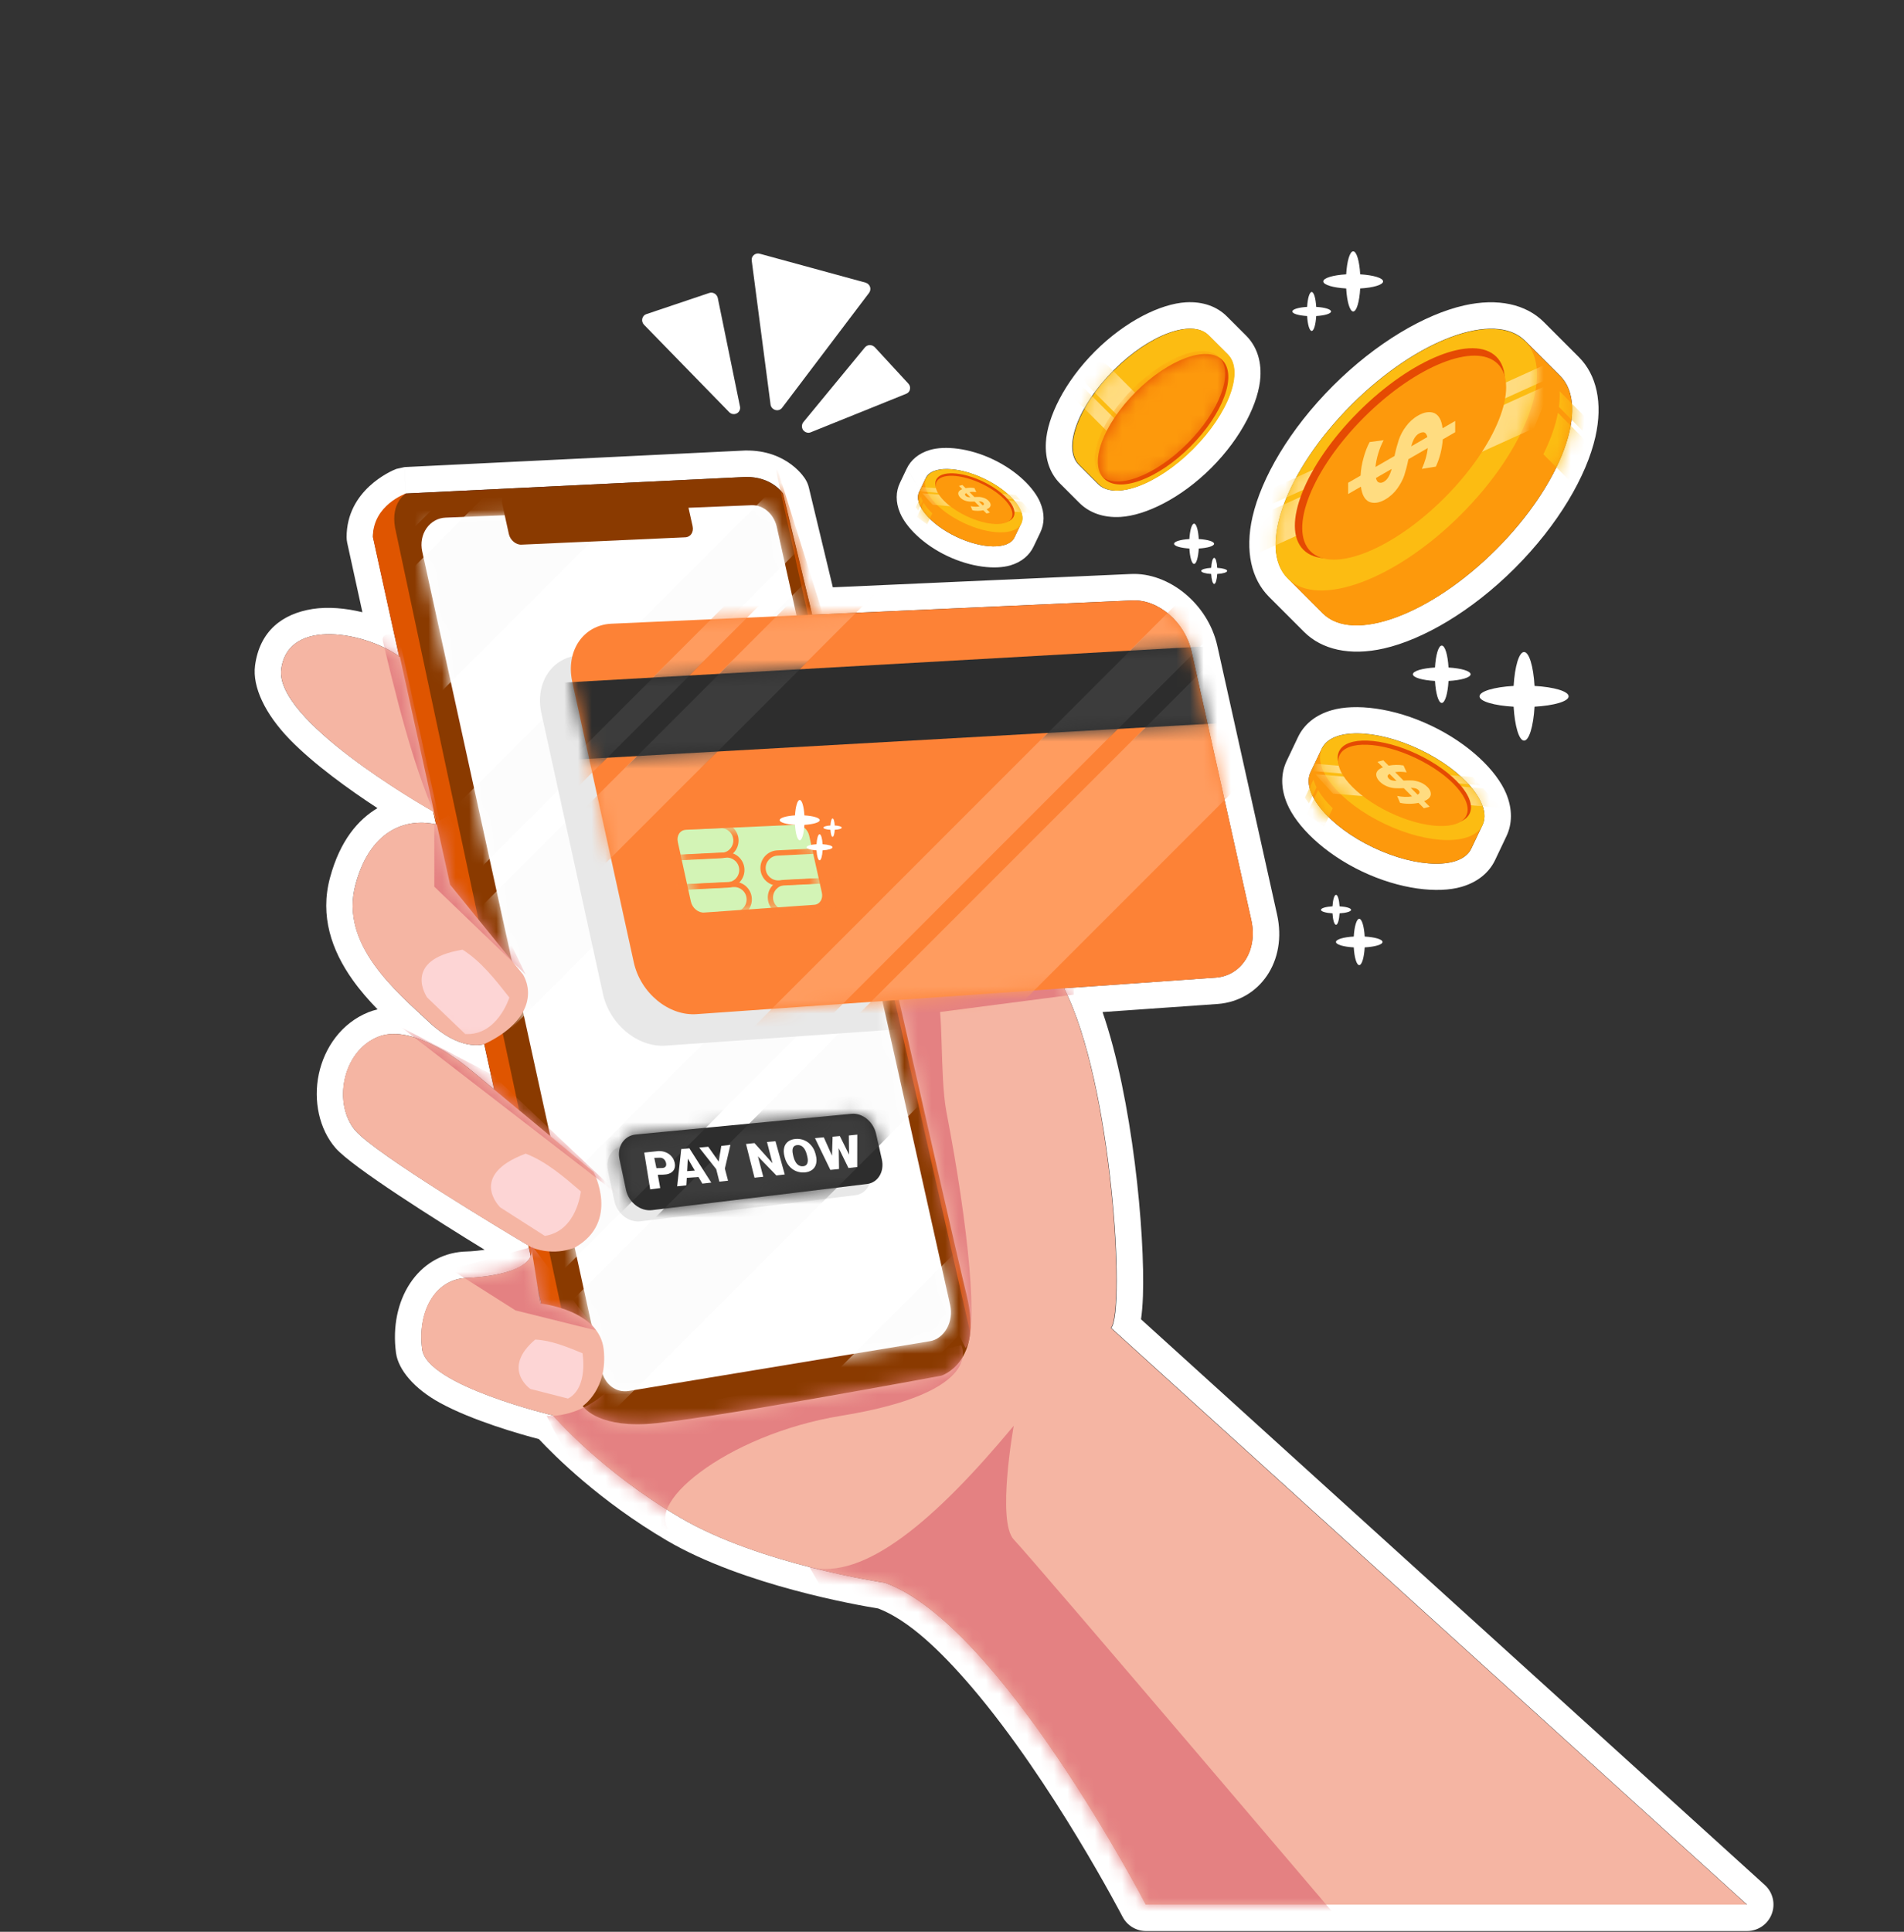 <svg width="140" height="142" viewBox="0 0 140 142" fill="none" xmlns="http://www.w3.org/2000/svg">
<rect x="0" y="0" width="140" height="142" fill="#333333" stroke="none"/>
<path fill-rule="evenodd" clip-rule="evenodd" d="M106.509 50.056C107.44 50.003 108.132 49.803 108.132 49.564C108.132 49.325 107.44 49.121 106.509 49.068C106.455 48.143 106.253 47.454 106.012 47.454C105.77 47.454 105.568 48.143 105.514 49.068C104.583 49.121 103.891 49.324 103.891 49.564C103.891 49.804 104.583 50.003 105.514 50.056C105.568 50.981 105.77 51.67 106.012 51.67C106.253 51.67 106.455 50.981 106.509 50.056Z" fill="white"/>
<path fill-rule="evenodd" clip-rule="evenodd" d="M97.977 67.137C97.491 67.109 97.13 67.005 97.13 66.88C97.13 66.754 97.491 66.649 97.977 66.621C98.006 66.137 98.111 65.777 98.237 65.777C98.363 65.777 98.469 66.137 98.497 66.621C98.983 66.649 99.344 66.754 99.344 66.88C99.344 67.005 98.983 67.109 98.497 67.137C98.469 67.62 98.363 67.98 98.237 67.98C98.111 67.98 98.005 67.62 97.977 67.137Z" fill="white"/>
<path fill-rule="evenodd" clip-rule="evenodd" d="M96.78 23.231C96.744 23.859 96.609 24.326 96.447 24.326C96.286 24.326 96.149 23.859 96.113 23.231C95.488 23.195 95.024 23.058 95.024 22.895C95.024 22.732 95.488 22.596 96.113 22.559C96.149 21.931 96.286 21.464 96.447 21.464C96.609 21.464 96.744 21.931 96.78 22.559C97.404 22.596 97.869 22.732 97.869 22.895C97.869 23.058 97.404 23.195 96.78 23.231Z" fill="white"/>
<path fill-rule="evenodd" clip-rule="evenodd" d="M89.502 42.191C89.478 42.612 89.388 42.925 89.279 42.925C89.171 42.925 89.079 42.612 89.055 42.191C88.637 42.167 88.325 42.075 88.325 41.966C88.325 41.858 88.637 41.766 89.055 41.741C89.08 41.321 89.171 41.008 89.279 41.008C89.388 41.008 89.478 41.321 89.502 41.741C89.92 41.766 90.232 41.858 90.232 41.966C90.232 42.075 89.921 42.167 89.502 42.191Z" fill="white"/>
<path fill-rule="evenodd" clip-rule="evenodd" d="M112.834 51.947C114.272 51.865 115.34 51.556 115.34 51.187C115.34 50.816 114.271 50.503 112.834 50.421C112.751 48.992 112.438 47.928 112.065 47.928C111.693 47.928 111.38 48.992 111.296 50.421C109.859 50.503 108.79 50.816 108.79 51.187C108.79 51.556 109.859 51.865 111.296 51.947C111.38 53.376 111.693 54.44 112.065 54.44C112.438 54.44 112.751 53.376 112.834 51.947Z" fill="white"/>
<path fill-rule="evenodd" clip-rule="evenodd" d="M99.542 69.64C98.791 69.597 98.232 69.436 98.232 69.242C98.232 69.049 98.791 68.885 99.542 68.843C99.586 68.096 99.749 67.54 99.944 67.54C100.138 67.54 100.302 68.096 100.345 68.843C101.096 68.885 101.655 69.049 101.655 69.242C101.655 69.436 101.096 69.597 100.345 69.64C100.302 70.387 100.138 70.942 99.944 70.942C99.749 70.942 99.586 70.387 99.542 69.64Z" fill="white"/>
<path fill-rule="evenodd" clip-rule="evenodd" d="M100.015 21.204C99.959 22.174 99.751 22.896 99.501 22.896C99.252 22.896 99.04 22.174 98.984 21.204C98.02 21.148 97.301 20.937 97.301 20.685C97.301 20.434 98.02 20.223 98.984 20.166C99.04 19.196 99.251 18.475 99.501 18.475C99.751 18.475 99.959 19.196 100.015 20.166C100.979 20.223 101.697 20.434 101.697 20.685C101.697 20.937 100.979 21.148 100.015 21.204Z" fill="white"/>
<path fill-rule="evenodd" clip-rule="evenodd" d="M88.145 40.32C88.108 40.969 87.969 41.453 87.801 41.453C87.633 41.453 87.492 40.969 87.455 40.32C86.808 40.282 86.328 40.14 86.328 39.972C86.328 39.803 86.809 39.662 87.455 39.624C87.492 38.975 87.633 38.491 87.801 38.491C87.969 38.491 88.108 38.975 88.145 39.624C88.791 39.662 89.272 39.803 89.272 39.972C89.272 40.14 88.791 40.282 88.145 40.32Z" fill="white"/>
<path fill-rule="evenodd" clip-rule="evenodd" d="M29.826 36.288L29.752 34.334L54.738 33.118C54.756 33.117 54.775 33.116 54.798 33.116C57.953 33.063 59.213 35.218 59.213 35.218C59.33 35.402 59.418 35.606 59.47 35.819C59.47 35.819 60.165 38.689 61.238 43.172L83.158 42.194C85.925 42.064 88.818 44.367 89.508 47.472L93.9 67.214C94.67 70.671 92.621 73.549 89.564 73.797C89.555 73.798 89.55 73.798 89.541 73.799L81.071 74.394C83.264 80.731 84.203 90.629 84.039 95.282C84.016 95.946 83.965 96.517 83.899 96.978L129.763 138.559C130.361 139.099 130.561 139.95 130.272 140.7C129.983 141.45 129.264 141.945 128.457 141.945H84.268C83.54 141.945 82.877 141.541 82.541 140.897C82.541 140.897 77.398 130.993 71.472 124.042C69.181 121.361 66.819 119.097 64.575 118.235C63.133 118.003 54.658 116.534 49.053 113.25C44.106 110.351 40.765 107.006 39.627 105.786C38.236 105.421 34.736 104.426 32.351 103.119C30.456 102.083 29.285 100.686 29.117 99.445C28.599 95.551 30.718 92.22 34.091 92.004C34.119 92.002 34.152 92.001 34.181 92.001C34.181 92.001 34.843 91.989 35.636 91.87C32.099 89.701 25.892 85.791 24.674 84.388C23.471 83.002 23.027 80.911 23.442 78.952C23.863 76.987 25.118 75.209 27.069 74.415C27.293 74.323 27.526 74.251 27.764 74.197C27.115 73.528 26.476 72.802 25.925 72.023C24.39 69.862 23.508 67.333 24.264 64.524C25.006 61.759 26.36 60.233 27.755 59.404C25.706 58.064 23.102 56.203 21.301 54.349C19.49 52.481 18.548 50.488 18.753 48.926C19.094 46.373 20.774 45.113 22.981 44.765C24.115 44.587 25.412 44.704 26.648 45.003L25.529 39.895C25.501 39.758 25.486 39.619 25.486 39.478C25.486 36.04 28.73 34.625 29.14 34.47L29.751 34.334L29.826 36.299C29.121 36.68 27.427 37.79 27.427 39.478L29.35 48.248C27.021 46.543 21.197 45.302 20.679 49.182C20.18 52.93 30.918 59.112 31.851 59.642L32.061 60.596C30.214 60.17 27.311 60.668 26.139 65.029C24.954 69.437 29.177 72.905 31.548 75.133C33.802 77.252 35.449 76.801 35.604 76.752L36.331 80.073L34.507 78.562C34.507 78.562 30.48 75.126 27.801 76.216C25.122 77.306 24.483 81.203 26.14 83.112C27.652 84.853 37.176 90.55 38.847 91.542L39.025 92.354C38.352 93.866 34.218 93.945 34.218 93.945C31.908 94.093 30.69 96.522 31.044 99.189C31.404 101.855 40.676 104.047 40.676 104.047C40.676 104.047 44.172 108.136 50.038 111.572C55.904 115.009 65.064 116.344 65.064 116.344C73.539 119.352 84.268 140 84.268 140H128.457L81.71 97.615C82.76 96.383 81.813 79.606 78.238 72.644L89.405 71.859C91.328 71.703 92.485 69.81 92.005 67.636L87.609 47.895C87.128 45.728 85.173 44.044 83.245 44.136L59.721 45.187C58.433 39.821 57.579 36.276 57.579 36.276C57.579 36.276 56.771 35.029 54.83 35.061L29.849 36.276C29.849 36.276 29.84 36.281 29.826 36.288L29.826 36.288ZM39.617 95.058L39.785 95.823C39.752 95.818 39.738 95.817 39.738 95.817L39.617 95.058ZM96.671 56.121L97.199 55.013C97.917 53.508 101.147 53.547 104.404 55.099C107.661 56.652 109.729 59.134 109.01 60.638L108.483 61.746L108.179 62.384C107.461 63.889 104.236 63.849 100.974 62.297C97.717 60.745 95.654 58.263 96.368 56.759L96.671 56.121L95.444 54.176L94.613 55.923C94.179 56.832 94.151 57.921 94.641 59.081C95.337 60.731 97.338 62.718 100.138 64.053C102.943 65.388 105.748 65.689 107.465 65.189C108.674 64.838 109.5 64.129 109.934 63.22L110.764 61.474C111.198 60.565 111.227 59.476 110.741 58.316C110.046 56.666 108.044 54.679 105.239 53.344C102.439 52.009 99.634 51.708 97.912 52.208C96.704 52.558 95.878 53.267 95.444 54.176L96.671 56.121H96.671ZM93.311 43.872L95.892 46.452C97.185 47.745 99.252 48.237 101.758 47.667C104.619 47.016 108.203 44.947 111.395 41.754C114.587 38.56 116.659 34.98 117.307 32.118C117.877 29.609 117.387 27.543 116.094 26.25L113.513 23.669C112.221 22.376 110.153 21.884 107.643 22.455C104.782 23.105 101.203 25.174 98.006 28.368C94.814 31.562 92.747 35.142 92.093 38.003C91.524 40.512 92.019 42.579 93.311 43.872H93.311ZM94.684 42.497C92.463 40.274 94.567 34.559 99.383 29.743C104.199 24.927 109.916 22.822 112.137 25.045L114.718 27.625C116.939 29.848 114.835 35.563 110.019 40.379C105.203 45.195 99.491 47.3 97.264 45.077L94.684 42.497ZM67.65 36.02L68.075 35.13C68.499 34.237 70.412 34.26 72.349 35.181C74.286 36.102 75.508 37.576 75.084 38.469L74.589 39.505C74.165 40.398 72.251 40.375 70.314 39.454C68.378 38.532 67.155 37.059 67.58 36.166L67.65 36.02L66.665 34.458L66.171 35.495C65.868 36.13 65.835 36.892 66.18 37.703C66.619 38.747 67.87 40.02 69.643 40.864C71.416 41.708 73.194 41.878 74.282 41.562C75.126 41.316 75.696 40.812 75.999 40.177L76.494 39.14C76.797 38.505 76.83 37.743 76.484 36.932C76.045 35.888 74.795 34.615 73.022 33.771C71.248 32.927 69.47 32.757 68.383 33.073C67.538 33.319 66.964 33.823 66.666 34.458L67.65 36.02H67.65ZM91.632 24.676L90.222 23.267C89.504 22.544 88.468 22.148 87.194 22.223C85.365 22.329 82.76 23.584 80.511 25.832C78.262 28.081 77.007 30.683 76.904 32.516C76.829 33.791 77.226 34.823 77.945 35.546L79.354 36.955C80.077 37.678 81.108 38.074 82.387 37.999C84.216 37.893 86.82 36.639 89.07 34.39C91.319 32.141 92.57 29.539 92.677 27.707C92.751 26.432 92.355 25.399 91.631 24.677L91.632 24.676ZM90.26 26.051L88.85 24.642C87.637 23.428 84.515 24.578 81.888 27.207C79.256 29.837 78.108 32.957 79.321 34.171L80.731 35.58C81.944 36.794 85.066 35.644 87.693 33.014C90.325 30.385 91.473 27.265 90.26 26.051Z" fill="white"/>
<path fill-rule="evenodd" clip-rule="evenodd" d="M29.841 36.28C29.841 36.28 27.415 37.12 27.415 39.477C27.415 39.477 38.941 91.893 41.041 101.502C41.275 102.528 41.928 103.396 42.861 103.854C43.468 104.129 44.028 104.339 44.588 104.372L29.841 36.28Z" fill="#DF5500"/>
<path fill-rule="evenodd" clip-rule="evenodd" d="M29.047 38.782L42.954 104.073C42.954 104.073 42.954 105.127 47.854 104.833L69.974 101.319C69.974 101.319 72.121 100.61 71.468 95.915C70.861 91.225 57.561 36.276 57.561 36.276C57.561 36.276 56.767 35.029 54.807 35.062L29.841 36.276C29.841 36.276 28.721 36.938 29.047 38.782Z" fill="#8A3A00"/>
<mask id="mask0_51_2285" style="mask-type:luminance" maskUnits="userSpaceOnUse" x="28" y="35" width="44" height="70">
<path d="M29.048 38.782L42.955 104.074C42.955 104.074 42.955 105.128 47.855 104.834L69.975 101.32C69.975 101.32 72.122 100.611 71.468 95.916C70.862 91.227 57.562 36.276 57.562 36.276C57.562 36.276 56.768 35.031 54.808 35.063L29.842 36.276C29.842 36.276 28.722 36.939 29.048 38.782Z" fill="white"/>
</mask>
<g mask="url(#mask0_51_2285)">
<path fill-rule="evenodd" clip-rule="evenodd" d="M71.976 100.775C66.889 78.254 61.663 55.783 56.763 33.188L61.709 48.998L68.849 67.394L72.489 96.888L71.976 100.775Z" fill="#DF5500"/>
</g>
<path fill-rule="evenodd" clip-rule="evenodd" d="M57.115 38.73C56.902 37.778 56.117 37.102 55.261 37.137C50.94 37.312 38.053 37.835 32.757 38.05C32.2 38.072 31.689 38.359 31.359 38.835C31.028 39.311 30.913 39.929 31.043 40.525C33.301 50.833 42.252 91.69 44.236 100.742C44.459 101.762 45.305 102.4 46.228 102.248C50.788 101.494 63.505 99.393 68.38 98.587C68.882 98.504 69.335 98.163 69.62 97.656C69.905 97.149 69.996 96.526 69.868 95.95C67.654 86.018 59.005 47.21 57.115 38.73" fill="white"/>
<mask id="mask1_51_2285" style="mask-type:luminance" maskUnits="userSpaceOnUse" x="30" y="37" width="40" height="66">
<path d="M57.111 38.731C56.899 37.779 56.114 37.103 55.257 37.138C50.936 37.313 38.049 37.836 32.754 38.051C32.197 38.073 31.686 38.36 31.355 38.836C31.025 39.312 30.909 39.93 31.04 40.526C33.298 50.834 42.249 91.691 44.232 100.743C44.456 101.763 45.302 102.401 46.224 102.249C50.784 101.495 63.501 99.394 68.376 98.588C68.878 98.505 69.331 98.165 69.617 97.657C69.902 97.15 69.992 96.527 69.864 95.951C67.65 86.019 59.001 47.211 57.111 38.731" fill="white"/>
</mask>
<g mask="url(#mask1_51_2285)">
<path d="M94.954 42.708L20.564 117.098L26.147 122.68L100.537 48.29L94.954 42.708Z" fill="#FCFCFC"/>
<path d="M77.138 24.892L2.748 99.282L8.33 104.865L82.72 30.475L77.138 24.892Z" fill="#FCFCFC"/>
<path d="M62.178 9.937L-12.212 84.327L-6.63 89.91L67.76 15.52L62.178 9.937Z" fill="#FCFCFC"/>
<path d="M90.326 38.087L15.936 112.478L19.113 115.654L93.502 41.264L90.326 38.087Z" fill="#FCFCFC"/>
<path d="M107.275 55.033L32.885 129.423L36.061 132.599L110.451 58.209L107.275 55.033Z" fill="#FCFCFC"/>
<path d="M72.51 20.271L-1.88 94.661L1.296 97.838L75.686 23.448L72.51 20.271Z" fill="#FCFCFC"/>
<path d="M57.559 5.315L-16.831 79.705L-13.655 82.882L60.735 8.491L57.559 5.315Z" fill="#FCFCFC"/>
<path fill-rule="evenodd" clip-rule="evenodd" d="M85.35 50.212C84.868 48.046 82.915 46.362 80.984 46.454L42.685 48.164C40.607 48.263 39.316 50.179 39.812 52.441L44.333 73.05C44.831 75.321 46.921 77.028 48.989 76.86L87.146 74.177C89.068 74.021 90.228 72.128 89.744 69.954L85.35 50.213L85.35 50.212Z" fill="#E8E8E8"/>
</g>
<path fill-rule="evenodd" clip-rule="evenodd" d="M63.563 84.16C63.363 83.273 62.554 82.617 61.755 82.696L45.889 84.217C45.029 84.302 44.493 85.123 44.699 86.049L45.177 88.295C45.383 89.225 46.25 89.888 47.106 89.774L62.912 87.853C63.709 87.748 64.189 86.939 63.989 86.049L63.563 84.16Z" fill="#E8E8E8"/>
<path fill-rule="evenodd" clip-rule="evenodd" d="M64.417 83.338C64.217 82.451 63.408 81.795 62.608 81.874L46.743 83.394C45.883 83.479 45.347 84.301 45.553 85.227L46.031 87.473C46.237 88.403 47.103 89.065 47.959 88.952L63.766 87.031C64.562 86.926 65.043 86.117 64.842 85.227L64.416 83.338H64.417Z" fill="#2D2D2D"/>
<mask id="mask2_51_2285" style="mask-type:luminance" maskUnits="userSpaceOnUse" x="45" y="81" width="20" height="8">
<path d="M64.424 83.338C64.225 82.451 63.416 81.795 62.616 81.874L46.751 83.394C45.89 83.479 45.355 84.301 45.56 85.227L46.038 87.473C46.245 88.403 47.111 89.065 47.967 88.952L63.773 87.031C64.57 86.926 65.05 86.117 64.85 85.227L64.424 83.338H64.424Z" fill="white"/>
</mask>
<g mask="url(#mask2_51_2285)">
<path d="M94.969 42.712L20.579 117.102L26.162 122.684L100.552 48.294L94.969 42.712Z" fill="#3C3C3C"/>
<path d="M90.35 38.093L15.96 112.482L19.137 115.659L93.527 41.269L90.35 38.093Z" fill="#3C3C3C"/>
</g>
<path d="M48.368 86.357L48.546 87.331L47.809 87.428L47.369 84.722L48.414 84.612C48.614 84.607 48.796 84.639 48.964 84.709C49.136 84.779 49.276 84.881 49.387 85.016C49.503 85.15 49.574 85.303 49.611 85.477C49.664 85.732 49.616 85.939 49.469 86.097C49.319 86.254 49.082 86.338 48.769 86.346L48.368 86.356L48.368 86.357ZM48.266 85.868L48.675 85.858C48.797 85.855 48.882 85.822 48.934 85.759C48.987 85.696 48.999 85.608 48.976 85.497C48.95 85.374 48.895 85.277 48.815 85.206C48.734 85.134 48.639 85.099 48.526 85.1L48.108 85.111L48.266 85.868H48.266Z" fill="white"/>
<path d="M51.36 86.519L50.501 86.579L50.469 87.131L49.792 87.204L50.092 84.464L50.69 84.41L52.299 86.931L51.644 87.005L51.359 86.519H51.36ZM50.526 86.087L51.088 86.048L50.575 85.169L50.526 86.087H50.526Z" fill="white"/>
<path d="M52.845 85.386L53.037 84.229L53.706 84.158L53.3 85.899L53.533 86.789L52.894 86.86L52.664 85.943L51.41 84.356L52.077 84.295L52.844 85.386L52.845 85.386Z" fill="white"/>
<path d="M57.702 86.332L57.087 86.405L55.729 85.004L56.122 86.502L55.478 86.57L54.854 84.091L55.476 84.026L56.8 85.504L56.396 83.943L57.02 83.887L57.703 86.332L57.702 86.332Z" fill="white"/>
<path d="M59.989 84.918C60.049 85.151 60.055 85.362 60.006 85.549C59.961 85.736 59.862 85.884 59.713 85.994C59.563 86.103 59.38 86.166 59.158 86.182C58.936 86.198 58.727 86.165 58.528 86.084C58.334 86.002 58.164 85.877 58.023 85.71C57.882 85.542 57.777 85.346 57.714 85.12L57.679 84.985C57.618 84.75 57.613 84.539 57.662 84.353C57.706 84.167 57.806 84.018 57.955 83.908C58.104 83.798 58.292 83.734 58.514 83.719C58.736 83.703 58.945 83.737 59.144 83.821C59.344 83.905 59.51 84.034 59.653 84.205C59.799 84.376 59.9 84.577 59.96 84.808L59.989 84.918L59.989 84.918ZM59.322 84.863C59.26 84.624 59.169 84.447 59.05 84.329C58.935 84.211 58.793 84.159 58.631 84.17C58.318 84.193 58.209 84.422 58.304 84.859L58.345 85.036C58.407 85.27 58.497 85.448 58.613 85.569C58.733 85.688 58.876 85.743 59.041 85.73C59.198 85.719 59.309 85.648 59.359 85.518C59.414 85.387 59.411 85.206 59.35 84.973L59.322 84.863H59.322Z" fill="white"/>
<path d="M62.431 84.873L62.415 83.467L63.036 83.402L63.032 85.783L62.387 85.859L61.673 84.4L61.693 85.93L61.054 85.995L59.925 83.661L60.573 83.6L61.176 84.95L61.221 83.556L61.753 83.507L62.431 84.874V84.873Z" fill="white"/>
<path fill-rule="evenodd" clip-rule="evenodd" d="M50.446 36.517C50.349 36.081 49.953 35.738 49.56 35.752L37.497 36.204C37.086 36.219 36.831 36.596 36.93 37.044L37.416 39.257C37.515 39.705 37.929 40.054 38.34 40.036L50.391 39.496C50.783 39.479 51.022 39.11 50.925 38.673L50.446 36.517Z" fill="#8A3A00"/>
<path fill-rule="evenodd" clip-rule="evenodd" d="M34.495 78.56L43.642 86.144C43.642 86.144 45.602 89.798 42.288 91.692C42.288 91.692 40.842 92.383 39.069 91.692L39.722 95.818C39.722 95.818 44.062 96.256 44.389 99.187C44.715 102.122 42.849 103.354 42.849 103.354C42.849 103.354 43.782 104.857 47.468 104.68C51.108 104.502 69.215 101.124 69.215 101.124C69.215 101.124 72.295 100.176 71.082 95.23C69.868 90.283 60.955 50.738 60.955 50.738C60.955 50.738 61.422 48.997 63.382 49.184C63.382 49.184 65.435 50.738 68.049 56.478C68.049 56.478 74.349 66.59 77.662 71.64C81.675 77.814 82.795 96.317 81.675 97.614L128.435 140.002H84.242C84.242 140.002 73.508 119.352 65.062 116.342C65.062 116.342 55.868 115.007 50.035 111.572C44.155 108.133 40.655 104.045 40.655 104.045C40.655 104.045 31.369 101.856 31.042 99.187C30.669 96.522 31.882 94.091 34.215 93.946C34.215 93.946 39.489 93.844 39.069 91.692C39.069 91.692 27.775 85.019 26.142 83.11C24.462 81.202 25.115 77.305 27.775 76.213C30.482 75.126 34.495 78.56 34.495 78.56ZM35.615 76.754C35.615 76.857 35.615 76.75 35.615 76.75V76.754ZM31.882 59.679C31.882 59.679 20.169 53.099 20.682 49.184C21.195 45.264 27.122 46.566 29.409 48.297L33.095 65.027L38.462 71.64C39.349 73.222 38.695 75.298 35.615 76.745V76.75C35.615 76.75 33.889 77.361 31.555 75.13C29.175 72.904 24.928 69.437 26.142 65.027C27.308 60.622 30.248 60.16 32.115 60.608L31.882 59.679Z" fill="#F5B5A3"/>
<mask id="mask3_51_2285" style="mask-type:luminance" maskUnits="userSpaceOnUse" x="20" y="46" width="109" height="95">
<path d="M34.489 78.56L43.635 86.144C43.635 86.144 45.595 89.798 42.282 91.692C42.282 91.692 40.835 92.383 39.062 91.692L39.715 95.818C39.715 95.818 44.055 96.256 44.382 99.187C44.709 102.122 42.842 103.354 42.842 103.354C42.842 103.354 43.775 104.857 47.462 104.68C51.102 104.502 69.209 101.124 69.209 101.124C69.209 101.124 72.289 100.176 71.075 95.23C69.862 90.283 60.949 50.738 60.949 50.738C60.949 50.738 61.415 48.997 63.375 49.184C63.375 49.184 65.429 50.738 68.042 56.478C68.042 56.478 74.342 66.59 77.655 71.64C81.669 77.814 82.789 96.317 81.669 97.614L128.429 140.002H84.235C84.235 140.002 73.502 119.352 65.055 116.342C65.055 116.342 55.862 115.007 50.029 111.572C44.149 108.133 40.649 104.045 40.649 104.045C40.649 104.045 31.362 101.856 31.035 99.187C30.662 96.522 31.875 94.091 34.209 93.946C34.209 93.946 39.482 93.844 39.062 91.692C39.062 91.692 27.769 85.019 26.135 83.11C24.456 81.202 25.109 77.305 27.769 76.213C30.475 75.126 34.489 78.56 34.489 78.56ZM35.609 76.754C35.609 76.857 35.609 76.75 35.609 76.75V76.754ZM31.875 59.679C31.875 59.679 20.162 53.099 20.675 49.184C21.189 45.264 27.115 46.566 29.402 48.297L33.089 65.027L38.455 71.64C39.342 73.222 38.689 75.298 35.609 76.745V76.75C35.609 76.75 33.882 77.361 31.549 75.13C29.169 72.904 24.922 69.437 26.135 65.027C27.302 60.622 30.242 60.16 32.109 60.608L31.875 59.679Z" fill="white"/>
</mask>
<g mask="url(#mask3_51_2285)">
<path fill-rule="evenodd" clip-rule="evenodd" d="M31.934 60.559V65.179L38.654 71.638L33.007 59.897L31.934 60.559Z" fill="#E48182"/>
<path fill-rule="evenodd" clip-rule="evenodd" d="M59.513 115.183C63.526 116.21 68.752 111.767 74.539 104.805C74.539 104.805 73.279 111.823 74.539 113.163C75.846 114.502 100.812 143.883 100.812 143.883L77.806 146.884L59.513 115.183Z" fill="#E48182"/>
<path fill-rule="evenodd" clip-rule="evenodd" d="M40.196 104.071C40.196 104.071 42.389 104.319 44.582 102.326C44.582 102.326 44.676 103.861 49.529 103.362C54.336 102.867 70.669 98.882 70.669 98.882C70.669 98.882 72.582 102.326 61.849 104.071C53.356 105.448 46.822 110.852 49.529 112.719C49.529 112.719 44.582 113.213 40.196 104.071Z" fill="#E48182"/>
<path fill-rule="evenodd" clip-rule="evenodd" d="M60.961 50.228C60.961 50.228 65.814 68.251 68.847 73.137C69.407 73.977 69.081 79.031 69.594 81.757C71.228 90.236 71.974 97.88 70.994 99.093C70.994 99.093 51.581 61.023 60.961 50.228Z" fill="#E48182"/>
<path fill-rule="evenodd" clip-rule="evenodd" d="M69.015 74.402L78.947 73.111V70.101L68.055 71.188V74.402H69.015Z" fill="#E48182"/>
<path fill-rule="evenodd" clip-rule="evenodd" d="M29.417 47.153C29.183 46.588 27.97 46.359 28.157 47.153C29.837 54.241 30.817 57.265 32.497 61.181L29.417 47.153Z" fill="#E48182"/>
<path fill-rule="evenodd" clip-rule="evenodd" d="M29.466 75.488L36.233 79.021L45.939 88.2L29.466 75.488Z" fill="#E48182"/>
<path fill-rule="evenodd" clip-rule="evenodd" d="M43.832 97.795L37.905 96.325L33.145 93.306L39.165 91.64L43.832 97.795Z" fill="#E48182"/>
<path fill-rule="evenodd" clip-rule="evenodd" d="M34.012 69.809C35.361 70.653 36.43 72.021 37.452 73.322C37.452 73.322 36.593 76.13 34.213 76.013L31.408 73.322C31.408 73.322 29.486 70.55 34.012 69.809Z" fill="#FDD5D5"/>
<path fill-rule="evenodd" clip-rule="evenodd" d="M38.652 84.801C40.139 85.365 41.454 86.498 42.711 87.575C42.711 87.575 42.417 90.496 40.06 90.847L36.784 88.754C36.784 88.754 34.357 86.411 38.652 84.801H38.652Z" fill="#FDD5D5"/>
<path fill-rule="evenodd" clip-rule="evenodd" d="M39.352 98.469C40.511 98.518 41.697 99.007 42.829 99.472C42.829 99.472 43.284 102.004 41.768 102.805L38.999 102.099C38.999 102.099 36.837 100.613 39.352 98.469Z" fill="#FDD5D5"/>
</g>
<path fill-rule="evenodd" clip-rule="evenodd" d="M57.508 29.974C57.391 30.126 57.203 30.19 57.014 30.137C56.825 30.085 56.683 29.925 56.658 29.735L55.273 19.152C55.252 18.998 55.308 18.845 55.432 18.743C55.555 18.642 55.702 18.609 55.859 18.65C57.542 19.111 61.945 20.311 63.644 20.776C63.786 20.819 63.922 20.932 63.973 21.083C64.023 21.232 63.998 21.397 63.908 21.52C62.666 23.154 59.047 27.948 57.508 29.974H57.508Z" fill="white"/>
<path fill-rule="evenodd" clip-rule="evenodd" d="M59.613 31.777C59.43 31.859 59.196 31.792 59.055 31.616C58.931 31.441 58.937 31.201 59.066 31.036C60.478 29.323 62.745 26.569 63.599 25.534C63.692 25.43 63.82 25.369 63.946 25.365C64.091 25.365 64.217 25.421 64.324 25.523C64.926 26.18 66.132 27.48 66.788 28.196C66.895 28.31 66.945 28.468 66.906 28.618C66.885 28.769 66.774 28.89 66.627 28.948C65.221 29.516 61.75 30.919 59.613 31.777H59.613Z" fill="white"/>
<path fill-rule="evenodd" clip-rule="evenodd" d="M54.411 29.885C54.459 30.086 54.351 30.298 54.175 30.387C53.984 30.485 53.759 30.445 53.614 30.292C51.875 28.52 48.622 25.163 47.346 23.863C47.238 23.743 47.19 23.578 47.227 23.421C47.264 23.264 47.378 23.138 47.517 23.094C48.705 22.694 51.1 21.889 52.15 21.535C52.288 21.488 52.422 21.509 52.541 21.578C52.661 21.649 52.745 21.766 52.777 21.9C53.076 23.387 53.936 27.588 54.411 29.885V29.885Z" fill="white"/>
<path fill-rule="evenodd" clip-rule="evenodd" d="M87.618 47.896C87.135 45.729 85.183 44.045 83.252 44.137L44.953 45.848C42.875 45.947 41.584 47.863 42.08 50.124L46.601 70.734C47.099 73.004 49.189 74.712 51.257 74.544L89.414 71.861C91.336 71.704 92.496 69.812 92.012 67.638L87.618 47.896V47.896Z" fill="#FD8236"/>
<mask id="mask4_51_2285" style="mask-type:luminance" maskUnits="userSpaceOnUse" x="41" y="44" width="52" height="31">
<path d="M87.617 47.896C87.135 45.729 85.182 44.045 83.251 44.137L44.953 45.848C42.875 45.947 41.583 47.863 42.079 50.124L46.6 70.734C47.098 73.004 49.189 74.712 51.257 74.544L89.414 71.861C91.335 71.704 92.496 69.812 92.012 67.638L87.617 47.896V47.896Z" fill="white"/>
</mask>
<g mask="url(#mask4_51_2285)">
<path d="M105.359 32.324L30.969 106.714L36.551 112.297L110.941 37.906L105.359 32.324Z" fill="#FF9C5F"/>
<path d="M101.969 28.939L27.579 103.329L30.008 105.758L104.398 31.368L101.969 28.939Z" fill="#FF9C5F"/>
<path d="M90.914 11.485L16.524 85.875L19.315 88.666L93.706 14.276L90.914 11.485Z" fill="#FF9C5F"/>
<path d="M88.618 9.185L14.228 83.575L15.492 84.839L89.882 10.449L88.618 9.185Z" fill="#FF9C5F"/>
<path fill-rule="evenodd" clip-rule="evenodd" d="M42.876 55.799L91.223 53.073L90.9 47.385L39.712 50.272L40.034 55.96L42.876 55.799Z" fill="#2D2D2D"/>
<mask id="mask5_51_2285" style="mask-type:luminance" maskUnits="userSpaceOnUse" x="39" y="47" width="53" height="9">
<path d="M42.88 55.799L91.227 53.073L90.904 47.385L39.716 50.272L40.038 55.96L42.88 55.799Z" fill="white"/>
</mask>
<g mask="url(#mask5_51_2285)">
<path d="M105.382 32.323L30.993 106.713L36.575 112.296L110.965 37.906L105.382 32.323Z" fill="#3C3C3C"/>
<path d="M101.993 28.936L27.603 103.326L30.032 105.755L104.421 31.365L101.993 28.936Z" fill="#3C3C3C"/>
<path d="M90.938 11.487L16.548 85.877L19.339 88.668L93.729 14.278L90.938 11.487Z" fill="#3C3C3C"/>
<path d="M88.642 9.186L14.252 83.576L15.516 84.84L89.905 10.45L88.642 9.186Z" fill="#3C3C3C"/>
</g>
</g>
<path fill-rule="evenodd" clip-rule="evenodd" d="M59.499 61.425C59.397 60.965 58.982 60.608 58.573 60.628L50.449 60.99C50.009 61.011 49.735 61.418 49.84 61.898L50.799 66.269C50.904 66.751 51.348 67.113 51.786 67.078L59.88 66.508C60.287 66.475 60.533 66.074 60.431 65.613L59.499 61.425V61.425Z" fill="#D3F4B6"/>
<mask id="mask6_51_2285" style="mask-type:luminance" maskUnits="userSpaceOnUse" x="49" y="60" width="12" height="8">
<path d="M59.503 61.423C59.401 60.963 58.986 60.606 58.577 60.626L50.453 60.988C50.013 61.009 49.739 61.416 49.844 61.896L50.803 66.267C50.908 66.749 51.352 67.111 51.79 67.076L59.883 66.506C60.291 66.473 60.537 66.072 60.435 65.611L59.503 61.423V61.423Z" fill="white"/>
</mask>
<g mask="url(#mask6_51_2285)">
<path fill-rule="evenodd" clip-rule="evenodd" d="M55.282 66.051C55.246 65.334 54.636 64.782 53.92 64.817L44.999 65.259C44.282 65.294 43.73 65.904 43.765 66.622C43.801 67.338 44.411 67.891 45.128 67.856L54.049 67.413C54.765 67.378 55.317 66.767 55.282 66.05V66.051ZM54.897 66.07C54.922 66.572 54.536 67 54.029 67.025L45.108 67.467C44.608 67.492 44.176 67.105 44.15 66.603C44.126 66.1 44.518 65.671 45.017 65.647L53.939 65.205C54.446 65.18 54.872 65.568 54.896 66.07H54.897Z" fill="#FD8236"/>
<path fill-rule="evenodd" clip-rule="evenodd" d="M54.739 63.886C54.704 63.169 54.094 62.617 53.378 62.652L44.456 63.094C43.74 63.129 43.188 63.739 43.223 64.457C43.258 65.173 43.869 65.726 44.585 65.691L53.507 65.249C54.223 65.213 54.775 64.602 54.739 63.886ZM54.355 63.905C54.379 64.407 53.994 64.835 53.487 64.86L44.566 65.302C44.066 65.326 43.633 64.94 43.608 64.438C43.583 63.935 43.975 63.507 44.475 63.482L53.396 63.04C53.903 63.015 54.329 63.403 54.354 63.905H54.355Z" fill="#FD8236"/>
<path fill-rule="evenodd" clip-rule="evenodd" d="M54.306 61.72C54.27 61.003 53.66 60.45 52.944 60.486L44.023 60.928C43.306 60.964 42.754 61.574 42.789 62.291C42.825 63.007 43.435 63.56 44.151 63.525L53.073 63.083C53.789 63.047 54.341 62.437 54.306 61.72V61.72ZM53.921 61.739C53.945 62.241 53.56 62.669 53.053 62.694L44.132 63.136C43.632 63.161 43.199 62.774 43.174 62.272C43.15 61.77 43.541 61.341 44.041 61.316L52.962 60.874C53.469 60.849 53.895 61.237 53.92 61.739H53.921Z" fill="#FD8236"/>
<path fill-rule="evenodd" clip-rule="evenodd" d="M67.973 65.466C67.938 64.749 67.328 64.197 66.611 64.232L57.69 64.674C56.974 64.71 56.421 65.319 56.457 66.037C56.492 66.753 57.102 67.306 57.819 67.271L66.74 66.828C67.456 66.793 68.008 66.182 67.973 65.466V65.466ZM67.588 65.485C67.613 65.987 67.228 66.415 66.72 66.44L57.799 66.882C57.299 66.907 56.867 66.52 56.842 66.018C56.817 65.515 57.209 65.087 57.709 65.062L66.63 64.619C67.137 64.594 67.563 64.983 67.588 65.485L67.588 65.485Z" fill="#FD8236"/>
<path fill-rule="evenodd" clip-rule="evenodd" d="M67.431 63.3C67.395 62.583 66.785 62.031 66.069 62.066L57.148 62.508C56.431 62.544 55.879 63.154 55.914 63.871C55.95 64.588 56.56 65.141 57.276 65.105L66.198 64.663C66.914 64.627 67.466 64.016 67.431 63.3ZM67.046 63.319C67.07 63.821 66.685 64.249 66.178 64.274L57.257 64.716C56.757 64.74 56.324 64.354 56.299 63.852C56.275 63.349 56.666 62.92 57.166 62.896L66.088 62.453C66.594 62.428 67.02 62.816 67.045 63.319L67.046 63.319Z" fill="#FD8236"/>
</g>
<path fill-rule="evenodd" clip-rule="evenodd" d="M60.486 62.507C60.461 62.927 60.371 63.24 60.263 63.24C60.155 63.24 60.063 62.927 60.039 62.507C59.621 62.482 59.309 62.391 59.309 62.282C59.309 62.173 59.62 62.081 60.039 62.057C60.063 61.636 60.155 61.323 60.263 61.323C60.371 61.323 60.462 61.636 60.486 62.057C60.904 62.081 61.215 62.173 61.215 62.282C61.215 62.391 60.904 62.482 60.486 62.507Z" fill="white"/>
<path fill-rule="evenodd" clip-rule="evenodd" d="M61.378 60.997C61.361 61.295 61.297 61.515 61.221 61.515C61.144 61.515 61.08 61.294 61.063 60.997C60.767 60.98 60.547 60.915 60.547 60.838C60.547 60.761 60.767 60.696 61.063 60.679C61.08 60.382 61.144 60.161 61.221 60.161C61.297 60.161 61.361 60.382 61.378 60.679C61.673 60.696 61.893 60.761 61.893 60.838C61.893 60.915 61.673 60.98 61.378 60.997Z" fill="white"/>
<path fill-rule="evenodd" clip-rule="evenodd" d="M59.147 60.633C59.109 61.283 58.97 61.766 58.803 61.766C58.635 61.766 58.494 61.283 58.456 60.633C57.81 60.595 57.33 60.454 57.33 60.285C57.33 60.117 57.811 59.976 58.456 59.938C58.494 59.288 58.635 58.805 58.803 58.805C58.97 58.805 59.109 59.288 59.147 59.938C59.793 59.976 60.274 60.117 60.274 60.285C60.274 60.454 59.792 60.595 59.147 60.633Z" fill="white"/>
<path fill-rule="evenodd" clip-rule="evenodd" d="M96.716 40.494C97.419 37.996 99.27 35.03 101.96 32.34C104.651 29.65 107.613 27.802 110.114 27.096L112.142 25.068L114.712 27.638C116.94 29.867 114.826 35.572 110.009 40.389C105.192 45.206 99.487 47.32 97.258 45.092L94.688 42.522L96.716 40.495L96.716 40.494Z" fill="#FD990C"/>
<mask id="mask7_51_2285" style="mask-type:luminance" maskUnits="userSpaceOnUse" x="94" y="25" width="22" height="21">
<path d="M96.722 40.495C97.425 37.997 99.276 35.031 101.966 32.341C104.657 29.651 107.619 27.803 110.12 27.097L112.148 25.069L114.717 27.639C116.946 29.868 114.832 35.573 110.015 40.39C105.198 45.207 99.493 47.321 97.264 45.093L94.694 42.523L96.722 40.495L96.722 40.495Z" fill="white"/>
</mask>
<g mask="url(#mask7_51_2285)">
<path fill-rule="evenodd" clip-rule="evenodd" d="M114.556 30.344L117.143 32.955L115.467 35.39L113.483 33.389C114.015 32.315 114.375 31.285 114.556 30.344ZM114.678 28.758L116.623 30.72L116.366 31.669L114.628 29.91C114.679 29.506 114.7 29.119 114.678 28.758ZM111.652 25.704C111.57 25.699 111.488 25.695 111.403 25.694L111.157 25.202L111.652 25.705V25.704Z" fill="#FCBC12"/>
</g>
<path d="M107.428 37.821C112.248 33.001 114.351 27.291 112.127 25.067C109.902 22.842 104.192 24.946 99.373 29.765C94.553 34.584 92.45 40.294 94.674 42.519C96.899 44.743 102.609 42.64 107.428 37.821Z" fill="#FCBC12"/>
<mask id="mask8_51_2285" style="mask-type:luminance" maskUnits="userSpaceOnUse" x="93" y="24" width="21" height="20">
<path d="M107.431 37.822C112.25 33.002 114.354 27.292 112.129 25.068C109.905 22.843 104.195 24.947 99.376 29.766C94.556 34.585 92.453 40.295 94.677 42.52C96.902 44.744 102.612 42.641 107.431 37.822Z" fill="white"/>
</mask>
<g mask="url(#mask8_51_2285)">
<path fill-rule="evenodd" clip-rule="evenodd" d="M112.787 31.479L91.517 41.108L92.917 37.754L114.186 28.124L112.787 31.479Z" fill="#FFDC80"/>
<path fill-rule="evenodd" clip-rule="evenodd" d="M114.413 27.587L93.144 37.216L93.732 35.808L115.001 26.179L114.413 27.587Z" fill="#FFDC80"/>
</g>
<path d="M105.979 36.365C109.897 32.448 111.709 27.908 110.026 26.225C108.344 24.543 103.804 26.355 99.886 30.273C95.968 34.19 94.156 38.73 95.839 40.413C97.521 42.095 102.061 40.283 105.979 36.365Z" fill="#E54A03"/>
<path d="M106.208 36.598C110.011 32.794 111.771 28.386 110.137 26.753C108.503 25.119 104.095 26.878 100.292 30.682C96.488 34.486 94.728 38.894 96.362 40.527C97.996 42.161 102.404 40.402 106.208 36.598Z" fill="#FD990C"/>
<mask id="mask9_51_2285" style="mask-type:luminance" maskUnits="userSpaceOnUse" x="95" y="26" width="16" height="16">
<path d="M106.192 36.6C109.996 32.796 111.755 28.388 110.122 26.754C108.488 25.121 104.08 26.88 100.276 30.684C96.473 34.488 94.713 38.896 96.347 40.529C97.981 42.163 102.389 40.404 106.192 36.6Z" fill="white"/>
</mask>
<g mask="url(#mask9_51_2285)">
<path d="M101.852 36.717C101.393 36.982 101.001 37.022 100.676 36.889C100.348 36.732 100.145 36.369 100.068 35.773L99.129 36.315V35.488L100.044 34.96C100.065 34.521 100.137 34.106 100.26 33.662C100.382 33.217 100.535 32.809 100.713 32.493L101.735 32.357C101.578 32.661 101.447 32.977 101.34 33.331C101.233 33.686 101.167 34.018 101.14 34.327L102.537 33.52C102.634 33.064 102.738 32.684 102.855 32.323C102.972 31.989 103.146 31.649 103.37 31.36C103.596 31.042 103.898 30.761 104.271 30.546C104.735 30.278 105.133 30.235 105.463 30.364C105.796 30.518 105.999 30.881 106.071 31.48L106.999 30.944V31.771L106.087 32.298C106.031 33.023 105.861 33.682 105.578 34.299L104.549 34.466C104.789 33.928 104.933 33.417 104.983 32.935L103.559 33.757C103.471 34.208 103.367 34.588 103.255 34.946C103.14 35.279 102.97 35.591 102.743 35.909C102.516 36.226 102.22 36.504 101.852 36.716V36.717ZM104.337 31.868C104.199 31.948 104.084 32.068 103.993 32.227C103.905 32.384 103.831 32.561 103.769 32.81L104.956 32.125C104.908 31.939 104.828 31.825 104.719 31.782C104.609 31.765 104.484 31.784 104.337 31.869V31.868ZM101.172 35.136C101.217 35.323 101.289 35.441 101.391 35.463C101.492 35.511 101.612 35.495 101.751 35.415C101.889 35.335 102.004 35.215 102.095 35.056C102.183 34.899 102.26 34.721 102.329 34.468L101.172 35.136Z" fill="#FFDC80"/>
</g>
<path fill-rule="evenodd" clip-rule="evenodd" d="M107.633 59.99C106.84 58.867 105.389 57.713 103.569 56.846C101.748 55.979 99.941 55.581 98.566 55.671L97.194 55.018L96.366 56.756C95.647 58.265 97.714 60.74 100.974 62.293C104.234 63.846 107.459 63.891 108.177 62.382L109.006 60.643L107.634 59.989L107.633 59.99Z" fill="#FD990C"/>
<mask id="mask10_51_2285" style="mask-type:luminance" maskUnits="userSpaceOnUse" x="96" y="55" width="13" height="9">
<path d="M107.623 59.989C106.829 58.866 105.379 57.712 103.559 56.845C101.738 55.978 99.931 55.58 98.556 55.67L97.184 55.017L96.356 56.755C95.637 58.264 97.704 60.739 100.964 62.292C104.224 63.844 107.449 63.89 108.167 62.381L108.996 60.642L107.624 59.989L107.623 59.989Z" fill="white"/>
</mask>
<g mask="url(#mask10_51_2285)">
<path fill-rule="evenodd" clip-rule="evenodd" d="M96.917 58.081L96.087 59.844L97.356 60.763L97.992 59.412C97.536 58.969 97.174 58.519 96.917 58.081ZM96.575 57.31L95.951 58.634L96.248 59.063L96.804 57.876C96.707 57.684 96.628 57.494 96.575 57.31ZM97.545 55.248C97.585 55.231 97.626 55.214 97.668 55.199L97.703 54.91L97.545 55.249L97.545 55.248Z" fill="#FCBC12"/>
</g>
<path d="M109.013 60.646C109.73 59.14 107.667 56.661 104.406 55.107C101.145 53.554 97.92 53.515 97.203 55.02C96.485 56.526 98.548 59.005 101.809 60.559C105.07 62.112 108.296 62.151 109.013 60.646Z" fill="#FCBC12"/>
<mask id="mask11_51_2285" style="mask-type:luminance" maskUnits="userSpaceOnUse" x="97" y="53" width="13" height="9">
<path d="M109.009 60.645C109.726 59.139 107.664 56.66 104.403 55.106C101.141 53.553 97.916 53.514 97.199 55.019C96.482 56.525 98.545 59.004 101.806 60.558C105.067 62.111 108.292 62.15 109.009 60.645Z" fill="white"/>
</mask>
<g mask="url(#mask11_51_2285)">
<path fill-rule="evenodd" clip-rule="evenodd" d="M98.011 58.336L110.341 59.377L109.048 57.949L96.717 56.908L98.011 58.336Z" fill="#FFDC80"/>
<path fill-rule="evenodd" clip-rule="evenodd" d="M96.51 56.679L108.84 57.72L108.298 57.121L95.966 56.08L96.51 56.679Z" fill="#FFDC80"/>
</g>
<path d="M108.061 59.802C108.604 58.663 106.894 56.717 104.243 55.454C101.592 54.191 99.003 54.09 98.461 55.229C97.918 56.367 99.628 58.314 102.279 59.577C104.93 60.84 107.519 60.94 108.061 59.802Z" fill="#E54A03"/>
<path d="M107.817 59.95C108.344 58.845 106.684 56.955 104.11 55.729C101.536 54.502 99.022 54.405 98.495 55.51C97.969 56.615 99.629 58.506 102.203 59.732C104.777 60.958 107.291 61.056 107.817 59.95Z" fill="#FD990C"/>
<path d="M104.955 57.846C105.154 58.045 105.228 58.241 105.205 58.426C105.169 58.616 105.011 58.77 104.716 58.892L105.123 59.299L104.699 59.413L104.302 59.016C104.074 59.066 103.851 59.086 103.606 59.084C103.361 59.082 103.13 59.06 102.943 59.012L102.733 58.507C102.911 58.545 103.09 58.569 103.287 58.575C103.484 58.581 103.664 58.569 103.826 58.541L103.22 57.935C102.973 57.948 102.763 57.947 102.562 57.937C102.374 57.922 102.175 57.88 101.996 57.805C101.802 57.732 101.616 57.616 101.454 57.454C101.253 57.253 101.176 57.055 101.197 56.867C101.23 56.675 101.389 56.521 101.686 56.401L101.283 55.999L101.708 55.885L102.103 56.281C102.484 56.21 102.845 56.206 103.2 56.267L103.428 56.772C103.119 56.723 102.837 56.72 102.583 56.76L103.2 57.378C103.444 57.361 103.654 57.362 103.852 57.37C104.039 57.383 104.222 57.428 104.417 57.501C104.611 57.574 104.794 57.688 104.954 57.847L104.955 57.846ZM102.124 57.237C102.184 57.297 102.261 57.34 102.355 57.365C102.448 57.388 102.549 57.402 102.685 57.4L102.171 56.885C102.082 56.935 102.034 56.992 102.027 57.054C102.034 57.112 102.061 57.174 102.124 57.238L102.124 57.237ZM104.236 58.413C104.327 58.364 104.377 58.31 104.374 58.255C104.385 58.197 104.36 58.137 104.3 58.077C104.24 58.017 104.163 57.974 104.068 57.95C103.976 57.926 103.873 57.911 103.734 57.91L104.236 58.412L104.236 58.413Z" fill="#FFDC80"/>
<path fill-rule="evenodd" clip-rule="evenodd" d="M74.272 38.088C73.801 37.421 72.941 36.736 71.86 36.222C70.779 35.707 69.706 35.471 68.89 35.525L68.076 35.137L67.585 36.169C67.158 37.065 68.385 38.534 70.32 39.455C72.255 40.377 74.169 40.404 74.596 39.508L75.087 38.476L74.273 38.088L74.272 38.088Z" fill="#FD990C"/>
<mask id="mask12_51_2285" style="mask-type:luminance" maskUnits="userSpaceOnUse" x="67" y="35" width="9" height="6">
<path d="M74.271 38.088C73.799 37.421 72.939 36.736 71.858 36.222C70.777 35.707 69.704 35.471 68.889 35.525L68.075 35.137L67.583 36.169C67.156 37.065 68.384 38.534 70.319 39.455C72.254 40.377 74.168 40.404 74.594 39.508L75.086 38.476L74.271 38.088L74.271 38.088Z" fill="white"/>
</mask>
<g mask="url(#mask12_51_2285)">
<path fill-rule="evenodd" clip-rule="evenodd" d="M67.912 36.954L67.42 38.001L68.173 38.546L68.551 37.744C68.281 37.481 68.065 37.214 67.913 36.954L67.912 36.954ZM67.709 36.497L67.339 37.283L67.515 37.538L67.846 36.834C67.788 36.719 67.741 36.607 67.709 36.497ZM68.286 35.273C68.309 35.263 68.333 35.253 68.358 35.244L68.379 35.072L68.286 35.273Z" fill="#FCBC12"/>
</g>
<path d="M75.106 38.476C75.531 37.583 74.307 36.111 72.371 35.189C70.435 34.267 68.521 34.243 68.095 35.137C67.669 36.031 68.894 37.502 70.83 38.425C72.766 39.347 74.68 39.37 75.106 38.476Z" fill="#FCBC12"/>
<mask id="mask13_51_2285" style="mask-type:luminance" maskUnits="userSpaceOnUse" x="68" y="34" width="8" height="6">
<path d="M75.12 38.475C75.545 37.582 74.321 36.11 72.385 35.188C70.449 34.266 68.535 34.243 68.109 35.136C67.683 36.03 68.908 37.502 70.844 38.424C72.78 39.346 74.694 39.369 75.12 38.475Z" fill="white"/>
</mask>
<g mask="url(#mask13_51_2285)">
<path fill-rule="evenodd" clip-rule="evenodd" d="M68.58 37.104L75.9 37.723L75.132 36.875L67.812 36.257L68.58 37.104Z" fill="#FFDC80"/>
<path fill-rule="evenodd" clip-rule="evenodd" d="M67.692 36.121L75.011 36.739L74.689 36.383L67.37 35.766L67.692 36.121Z" fill="#FFDC80"/>
</g>
<path d="M74.535 37.975C74.857 37.299 73.842 36.143 72.269 35.394C70.695 34.644 69.158 34.584 68.836 35.261C68.514 35.936 69.529 37.092 71.103 37.842C72.676 38.591 74.213 38.651 74.535 37.975Z" fill="#E54A03"/>
<path d="M74.389 38.065C74.701 37.409 73.716 36.287 72.188 35.559C70.66 34.831 69.168 34.773 68.855 35.429C68.543 36.085 69.528 37.207 71.056 37.935C72.584 38.663 74.076 38.721 74.389 38.065Z" fill="#FD990C"/>
<path d="M72.691 36.815C72.809 36.933 72.853 37.05 72.839 37.16C72.818 37.273 72.724 37.364 72.549 37.436L72.791 37.678L72.539 37.745L72.303 37.51C72.168 37.539 72.035 37.551 71.89 37.55C71.745 37.549 71.608 37.536 71.497 37.507L71.372 37.207C71.478 37.23 71.585 37.244 71.701 37.247C71.818 37.251 71.925 37.244 72.021 37.227L71.661 36.867C71.514 36.875 71.39 36.874 71.27 36.868C71.159 36.859 71.041 36.834 70.935 36.79C70.82 36.747 70.71 36.678 70.613 36.582C70.494 36.462 70.448 36.345 70.461 36.233C70.48 36.119 70.575 36.028 70.751 35.957L70.512 35.718L70.764 35.65L70.999 35.885C71.225 35.843 71.439 35.841 71.65 35.877L71.786 36.177C71.602 36.148 71.435 36.146 71.284 36.17L71.65 36.537C71.795 36.527 71.919 36.527 72.037 36.532C72.148 36.54 72.257 36.567 72.372 36.61C72.487 36.653 72.596 36.721 72.691 36.815ZM71.01 36.453C71.046 36.489 71.092 36.514 71.148 36.529C71.203 36.543 71.263 36.551 71.344 36.55L71.038 36.244C70.985 36.274 70.957 36.307 70.953 36.344C70.957 36.379 70.973 36.416 71.01 36.453ZM72.264 37.151C72.318 37.122 72.348 37.09 72.346 37.058C72.353 37.023 72.338 36.988 72.302 36.952C72.267 36.916 72.221 36.891 72.165 36.876C72.11 36.862 72.049 36.853 71.966 36.853L72.264 37.151Z" fill="#FFDC80"/>
<path fill-rule="evenodd" clip-rule="evenodd" d="M90.29 26.054L88.879 24.644C87.684 23.432 84.553 24.58 81.924 27.209C79.294 29.84 78.147 32.96 79.366 34.174L80.776 35.582C81.971 36.796 85.103 35.646 87.732 33.017C90.361 30.388 91.508 27.266 90.29 26.054Z" fill="#FCBC12"/>
<mask id="mask14_51_2285" style="mask-type:luminance" maskUnits="userSpaceOnUse" x="78" y="24" width="13" height="13">
<path d="M90.29 26.055L88.88 24.645C87.685 23.433 84.554 24.581 81.924 27.21C79.295 29.841 78.148 32.961 79.367 34.175L80.777 35.583C81.972 36.797 85.103 35.647 87.733 33.018C90.362 30.389 91.509 27.267 90.29 26.055Z" fill="white"/>
</mask>
<g mask="url(#mask14_51_2285)">
<path fill-rule="evenodd" clip-rule="evenodd" d="M81.51 26.92L83.755 29.165C84.163 29.573 84.163 30.234 83.754 30.642C83.348 31.05 82.687 31.05 82.278 30.642L80.033 28.397C79.625 27.989 79.625 27.328 80.034 26.92C80.44 26.512 81.102 26.512 81.51 26.92Z" fill="#FFDC80"/>
<path fill-rule="evenodd" clip-rule="evenodd" d="M79.806 28.628L82.051 30.873C82.255 31.077 82.255 31.408 82.049 31.611C81.847 31.815 81.516 31.815 81.312 31.611L79.067 29.367C78.863 29.163 78.863 28.832 79.068 28.628C79.271 28.425 79.602 28.425 79.806 28.628Z" fill="#FFDC80"/>
</g>
<path d="M87.531 32.828C89.936 30.423 90.985 27.575 89.875 26.465C88.766 25.355 85.917 26.405 83.513 28.809C81.109 31.213 80.059 34.062 81.169 35.171C82.279 36.281 85.127 35.232 87.531 32.828Z" fill="#E54A03"/>
<mask id="mask15_51_2285" style="mask-type:luminance" maskUnits="userSpaceOnUse" x="80" y="26" width="11" height="10">
<path d="M87.523 32.828C89.928 30.423 90.977 27.575 89.867 26.465C88.758 25.355 85.909 26.405 83.505 28.809C81.101 31.213 80.051 34.062 81.161 35.171C82.271 36.281 85.119 35.232 87.523 32.828Z" fill="white"/>
</mask>
<g mask="url(#mask15_51_2285)">
<path d="M87.299 32.609C89.703 30.205 90.753 27.356 89.643 26.246C88.533 25.137 85.685 26.186 83.281 28.59C80.876 30.994 79.827 33.843 80.937 34.953C82.046 36.062 84.895 35.013 87.299 32.609Z" fill="#FD990C"/>
</g>
</svg>
